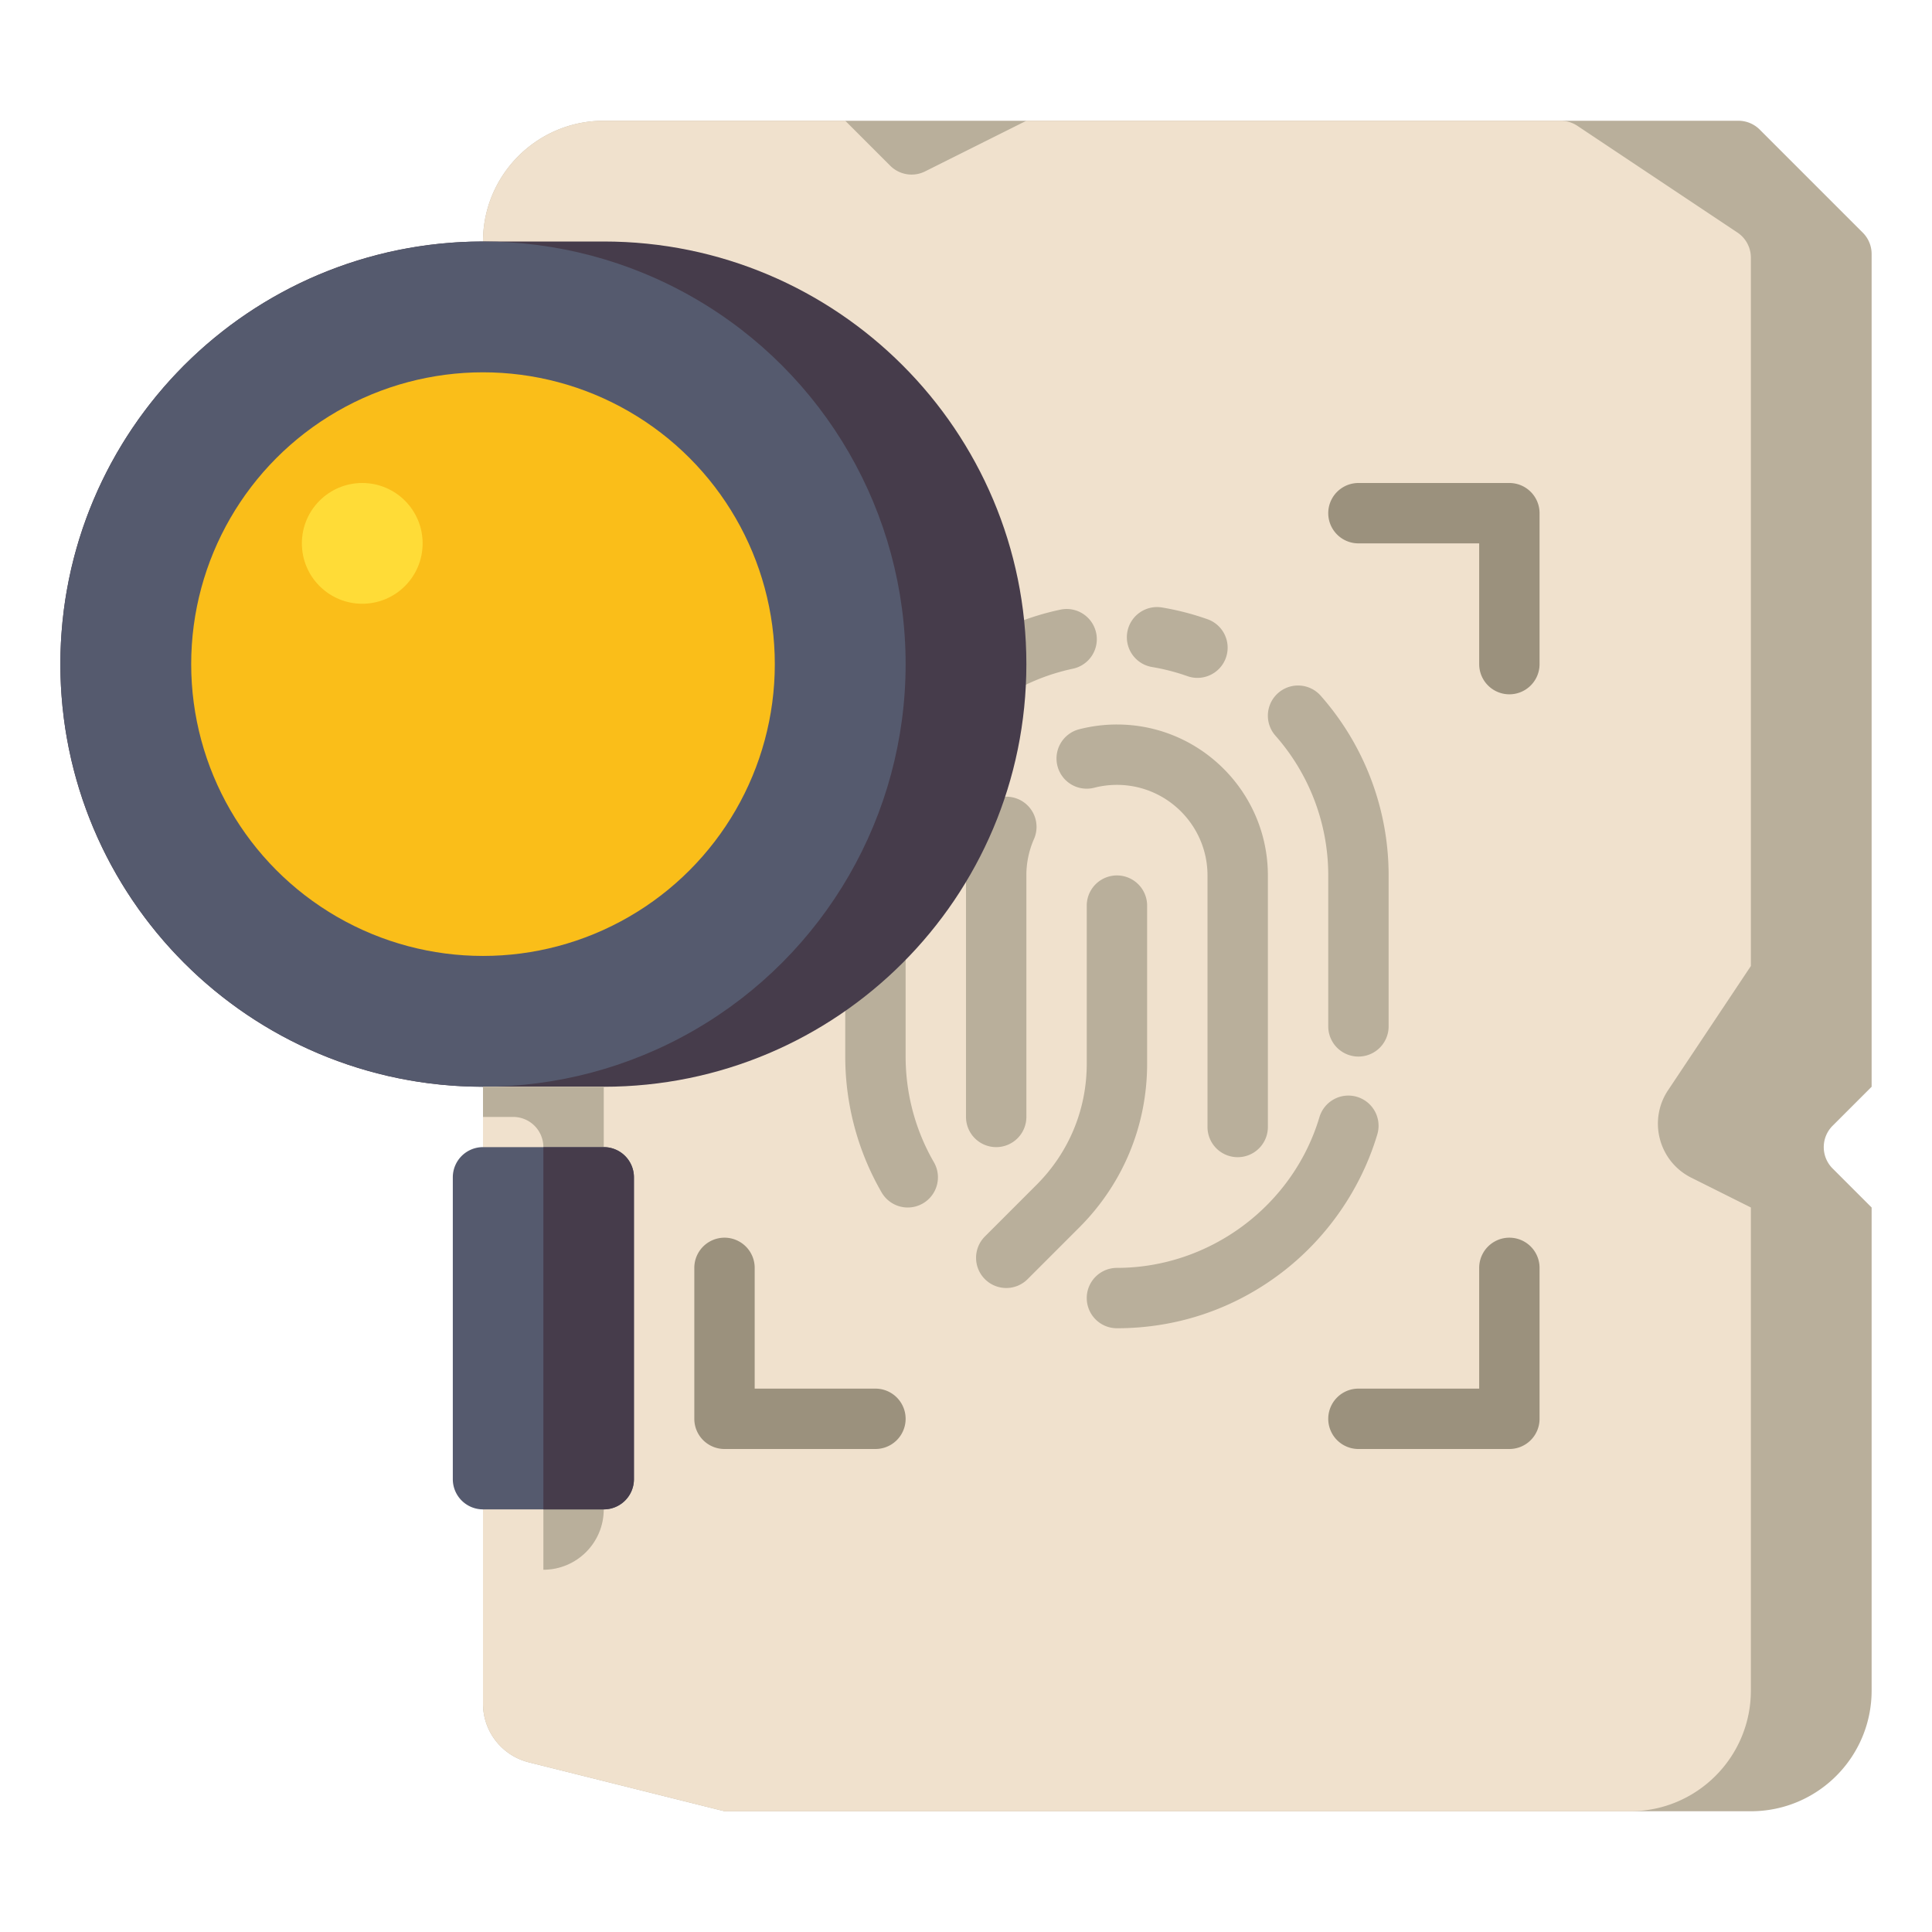 <svg viewBox="0 0 512 512" xmlns="http://www.w3.org/2000/svg"><g><path d="M496 288V67.313a8 8 0 0 0-2.343-5.656l-27.314-27.314A8 8 0 0 0 460.686 32H160c-17.673 0-32 14.327-32 32v96l13.487 20.229a4 4 0 0 1-1.539 5.797L128 192v259.508a16 16 0 0 0 12.119 15.522L192 480h272c17.673 0 32-14.327 32-32V320l-10.343-10.343a8 8 0 0 1 0-11.314z" fill="#b9af9b"></path><path d="M464 256V68.281a8 8 0 0 0-3.562-6.656l-42.422-28.281A8 8 0 0 0 413.578 32H272l-26.843 13.421a7.998 7.998 0 0 1-9.234-1.498L224 32h-64c-17.673 0-32 14.327-32 32v96l13.487 20.229a4 4 0 0 1-1.539 5.797L128 192v259.508a16 16 0 0 0 12.119 15.522L192 480h240c17.673 0 32-14.327 32-32V320l-15.789-7.895c-8.608-4.304-11.496-15.179-6.157-23.186z" fill="#f0e1cd"></path><path d="M317.333 179.644a7.977 7.977 0 0 1-2.666-.459 55.687 55.687 0 0 0-9.324-2.41 8 8 0 1 1 2.649-15.779A71.842 71.842 0 0 1 320 164.1a8 8 0 0 1-2.667 15.544zM240.569 320.001a7.997 7.997 0 0 1-6.932-3.996C227.333 305.106 224 292.656 224 280v-48c0-33.813 23.976-63.436 57.009-70.435 4.324-.919 8.568 1.846 9.484 6.168a8 8 0 0 1-6.168 9.484C258.642 182.66 240 205.699 240 232v48c0 9.847 2.589 19.527 7.487 27.994a8.001 8.001 0 0 1-6.918 12.007zM296 352a8 8 0 0 1 0-16c24.576 0 46.645-16.427 53.667-39.948a7.999 7.999 0 0 1 9.955-5.377 8 8 0 0 1 5.377 9.954c-4.343 14.545-13.434 27.623-25.599 36.825C326.82 346.97 311.813 352 296 352zM360 280a8 8 0 0 1-8-8v-40a55.933 55.933 0 0 0-13.998-37.039 8 8 0 0 1 11.996-10.588A71.924 71.924 0 0 1 368 232v40a8 8 0 0 1-8 8z" fill="#b9af9b"></path><path d="M328 306.667a8 8 0 0 1-8-8V232c0-13.234-10.767-24-24-24-2.037 0-4.058.254-6.006.756a8 8 0 1 1-3.988-15.495A40.141 40.141 0 0 1 296 192c22.056 0 40 17.944 40 40v66.667a8 8 0 0 1-8 8zM264 304a8 8 0 0 1-8-8v-64a39.71 39.71 0 0 1 3.338-16.015 8 8 0 1 1 14.658 6.413A23.819 23.819 0 0 0 272 232v64a8 8 0 0 1-8 8z" fill="#b9af9b"></path><path d="M266.667 341.333a8 8 0 0 1-5.657-13.656l13.702-13.703c8.569-8.568 13.288-19.961 13.288-32.079V240a8 8 0 0 1 16 0v41.895c0 16.392-6.384 31.803-17.975 43.393l-13.701 13.702a7.976 7.976 0 0 1-5.657 2.343z" fill="#b9af9b"></path><path d="M192 184a8 8 0 0 1-8-8v-40a8 8 0 0 1 8-8h40a8 8 0 0 1 0 16h-32v32a8 8 0 0 1-8 8zM232 384h-40a8 8 0 0 1-8-8v-40a8 8 0 0 1 16 0v32h32a8 8 0 0 1 0 16zM400 184a8 8 0 0 1-8-8v-32h-32a8 8 0 0 1 0-16h40a8 8 0 0 1 8 8v40a8 8 0 0 1-8 8zM400 384h-40a8 8 0 0 1 0-16h32v-32a8 8 0 0 1 16 0v40a8 8 0 0 1-8 8z" fill="#9b917d"></path><circle cx="144" cy="400" fill="#f0e1cd" r="16"></circle><path d="M144 384v32c8.837 0 16-7.163 16-16s-7.163-16-16-16z" fill="#b9af9b"></path><path d="M160 288h-32c-61.856 0-112-50.144-112-112S66.144 64 128 64h32c61.856 0 112 50.144 112 112s-50.144 112-112 112z" fill="#463c4b"></path><circle cx="128" cy="176" fill="#555a6e" r="112"></circle><circle cx="128" cy="176" fill="#fabe19" r="77.333"></circle><circle cx="96" cy="144" fill="#ffdc37" r="16"></circle><path d="M128 288h32v16h-32z" fill="#f0e1cd"></path><path d="M128 288v8h8a8 8 0 0 1 8 8h16v-16z" fill="#b9af9b"></path><path d="M160 400h-32a8 8 0 0 1-8-8v-80a8 8 0 0 1 8-8h32a8 8 0 0 1 8 8v80a8 8 0 0 1-8 8z" fill="#555a6e"></path><path d="M160 400h-16v-96h16a8 8 0 0 1 8 8v80a8 8 0 0 1-8 8z" fill="#463c4b"></path></g></svg>